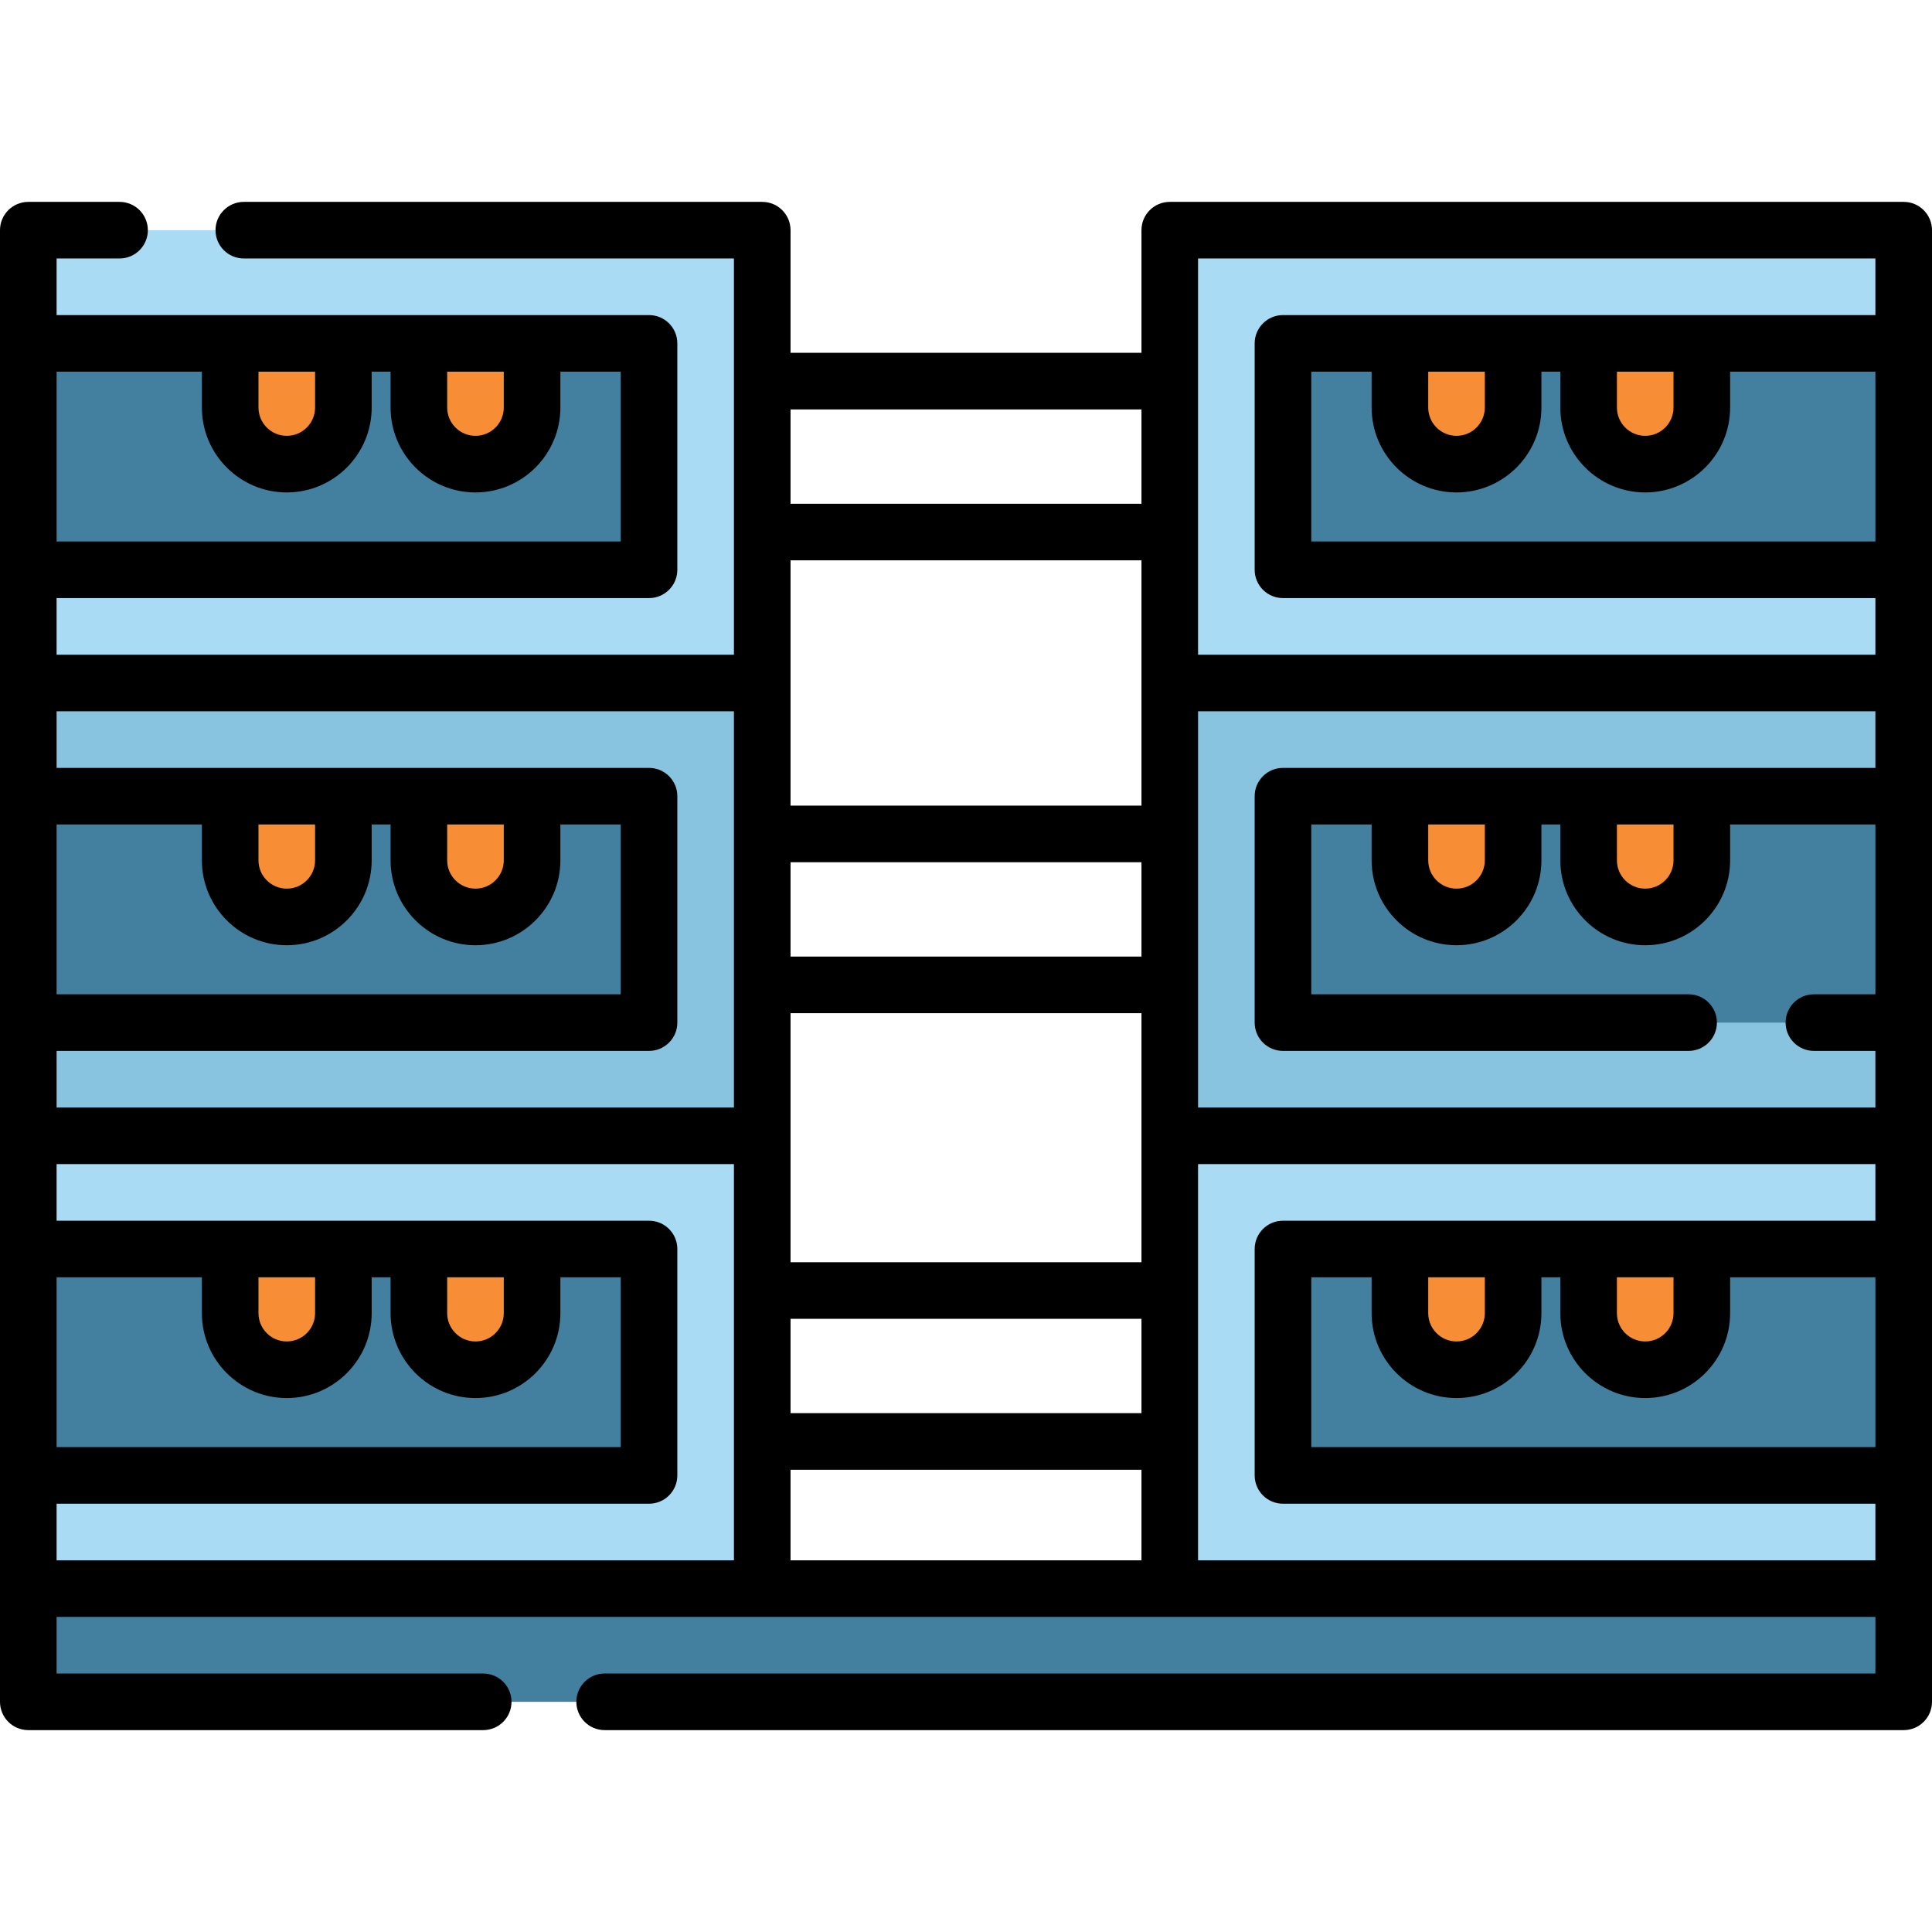 <svg id="Layer_1" enable-background="new 0 0 512 512" height="512" viewBox="0 0 512 512" width="512" xmlns="http://www.w3.org/2000/svg"><g><path d="m310 61h194.5v120h-194.5z" fill="#a9dbf5"/><path d="m340 91h164.5v60h-164.5z" fill="#43809f"/><path d="m385.993 123c-8.284 0-15-6.716-15-15v-17h30v17c0 8.284-6.716 15-15 15z" fill="#f78e36"/><path d="m436 123c-8.284 0-15-6.716-15-15v-17h30v17c0 8.284-6.716 15-15 15z" fill="#f78e36"/><path d="m310 181h194.5v120h-194.5z" fill="#88c3e0"/><path d="m340 211h164.5v60h-164.5z" fill="#43809f"/><path d="m385.993 243c-8.284 0-15-6.716-15-15v-17h30v17c0 8.284-6.716 15-15 15z" fill="#f78e36"/><path d="m436 243c-8.284 0-15-6.716-15-15v-17h30v17c0 8.284-6.716 15-15 15z" fill="#f78e36"/><path d="m310 301h194.5v120h-194.5z" fill="#a9dbf5"/><path d="m340 331h164.5v60h-164.5z" fill="#43809f"/><path d="m385.993 363c-8.284 0-15-6.716-15-15v-17h30v17c0 8.284-6.716 15-15 15z" fill="#f78e36"/><path d="m436 363c-8.284 0-15-6.716-15-15v-17h30v17c0 8.284-6.716 15-15 15z" fill="#f78e36"/><path d="m7.5 61h194.5v120h-194.5z" fill="#a9dbf5"/><path d="m7.5 91h164.5v60h-164.5z" fill="#43809f"/><path d="m126.007 123c8.284 0 15-6.716 15-15v-17h-30v17c0 8.284 6.716 15 15 15z" fill="#f78e36"/><path d="m76 123c8.284 0 15-6.716 15-15v-17h-30v17c0 8.284 6.716 15 15 15z" fill="#f78e36"/><path d="m7.5 181h194.5v120h-194.5z" fill="#88c3e0"/><path d="m7.5 211h164.5v60h-164.5z" fill="#43809f"/><path d="m126.007 243c8.284 0 15-6.716 15-15v-17h-30v17c0 8.284 6.716 15 15 15z" fill="#f78e36"/><path d="m76 243c8.284 0 15-6.716 15-15v-17h-30v17c0 8.284 6.716 15 15 15z" fill="#f78e36"/><path d="m7.5 301h194.5v120h-194.5z" fill="#a9dbf5"/><path d="m7.5 331h164.5v60h-164.5z" fill="#43809f"/><path d="m126.007 363c8.284 0 15-6.716 15-15v-17h-30v17c0 8.284 6.716 15 15 15z" fill="#f78e36"/><path d="m76 363c8.284 0 15-6.716 15-15v-17h-30v17c0 8.284 6.716 15 15 15z" fill="#f78e36"/><path d="m7.5 421h497v30h-497z" fill="#43809f"/><path d="m504.5 53.5h-194.5c-4.142 0-7.5 3.358-7.5 7.5v32.5h-93v-32.5c0-4.142-3.358-7.5-7.5-7.5h-137.387c-4.142 0-7.5 3.358-7.5 7.5s3.358 7.5 7.5 7.5h129.887v105h-179.5v-15h157c4.142 0 7.5-3.358 7.5-7.5v-60c0-4.142-3.358-7.5-7.5-7.5h-157v-15h16.683c4.142 0 7.5-3.358 7.5-7.5s-3.358-7.5-7.5-7.5h-24.183c-4.142 0-7.5 3.358-7.5 7.5v390c0 4.142 3.358 7.5 7.5 7.5h120.555c4.142 0 7.5-3.358 7.5-7.5s-3.358-7.5-7.5-7.5h-113.055v-15h482v15h-336.759c-4.142 0-7.5 3.358-7.5 7.5s3.358 7.5 7.5 7.5h344.259c4.142 0 7.5-3.358 7.5-7.5v-390c0-4.142-3.358-7.5-7.5-7.5zm-126.007 285h15v9.5c0 4.136-3.364 7.5-7.5 7.5s-7.5-3.364-7.5-7.5zm7.5 32c12.407 0 22.5-10.093 22.5-22.5v-9.5h5.007v9.5c0 12.407 10.093 22.5 22.5 22.5s22.5-10.093 22.5-22.5v-9.5h38.5v45h-149.5v-45h15.993v9.5c0 12.407 10.093 22.5 22.5 22.5zm42.507-32h15v9.5c0 4.136-3.364 7.5-7.5 7.5s-7.5-3.364-7.5-7.5zm-126-85h-93v-25h93zm-93 96h93v25h-93zm93-15h-93v-66h93zm0-121h-93v-65h93zm-93 176h93v24h-93zm108-201h179.5v15h-157c-4.142 0-7.5 3.358-7.5 7.5v60c0 4.142 3.358 7.5 7.5 7.5h107.496c4.142 0 7.5-3.358 7.5-7.5s-3.358-7.5-7.5-7.5h-99.996v-45h15.993v9.5c0 12.407 10.093 22.5 22.5 22.5s22.5-10.093 22.5-22.5v-9.5h5.007v9.5c0 12.407 10.093 22.5 22.5 22.5s22.5-10.093 22.5-22.5v-9.5h38.5v45h-16.295c-4.142 0-7.5 3.358-7.5 7.5s3.358 7.5 7.5 7.5h16.295v15h-179.5zm111 30h15v9.5c0 4.136-3.364 7.5-7.5 7.5s-7.5-3.364-7.5-7.5zm-50.007 0h15v9.5c0 4.136-3.364 7.5-7.5 7.5s-7.5-3.364-7.5-7.5zm0-120h15v9.5c0 4.136-3.364 7.5-7.5 7.5s-7.5-3.364-7.5-7.5zm7.5 32c12.407 0 22.5-10.093 22.5-22.5v-9.5h5.007v9.5c0 12.407 10.093 22.5 22.5 22.5s22.5-10.093 22.5-22.5v-9.5h38.5v45h-149.5v-45h15.993v9.5c0 12.407 10.093 22.5 22.5 22.5zm42.507-32h15v9.5c0 4.136-3.364 7.5-7.5 7.5s-7.5-3.364-7.5-7.5zm-111-30h179.5v15h-157c-4.142 0-7.5 3.358-7.5 7.5v60c0 4.142 3.358 7.5 7.5 7.5h157v15h-179.5zm-15 40v25h-93v-25zm-108 80v105h-179.5v-15h157c4.142 0 7.5-3.358 7.5-7.5v-60c0-4.142-3.358-7.5-7.5-7.5h-157v-15zm-126 150h15v9.5c0 4.136-3.364 7.5-7.5 7.5s-7.5-3.364-7.5-7.5zm7.5 32c12.407 0 22.5-10.093 22.5-22.5v-9.5h5.007v9.5c0 12.407 10.093 22.5 22.5 22.5s22.5-10.093 22.5-22.5v-9.5h15.993v45h-149.5v-45h38.5v9.5c0 12.407 10.093 22.5 22.5 22.5zm42.507-32h15v9.5c0 4.136-3.364 7.5-7.5 7.5s-7.5-3.364-7.5-7.5zm-50.007-120h15v9.5c0 4.136-3.364 7.5-7.5 7.5s-7.5-3.364-7.5-7.5zm7.5 32c12.407 0 22.5-10.093 22.5-22.5v-9.5h5.007v9.5c0 12.407 10.093 22.5 22.5 22.5s22.5-10.093 22.5-22.5v-9.5h15.993v45h-149.5v-45h38.5v9.5c0 12.407 10.093 22.5 22.5 22.5zm42.507-32h15v9.5c0 4.136-3.364 7.5-7.5 7.5s-7.5-3.364-7.5-7.5zm15-120v9.5c0 4.136-3.364 7.5-7.5 7.5s-7.5-3.364-7.5-7.5v-9.5zm-50.007 0v9.5c0 4.136-3.364 7.5-7.5 7.5s-7.5-3.364-7.5-7.5v-9.5zm-30 0v9.5c0 12.407 10.093 22.5 22.5 22.5s22.5-10.093 22.5-22.5v-9.5h5.007v9.5c0 12.407 10.093 22.5 22.5 22.5s22.5-10.093 22.5-22.5v-9.5h15.993v45h-149.5v-45zm-38.5 315v-15h157c4.142 0 7.5-3.358 7.5-7.5v-60c0-4.142-3.358-7.5-7.5-7.5h-157v-15h179.5v105zm302.5 0v-105h179.5v15h-157c-4.142 0-7.5 3.358-7.5 7.5v60c0 4.142 3.358 7.5 7.5 7.5h157v15z"/></g></svg>